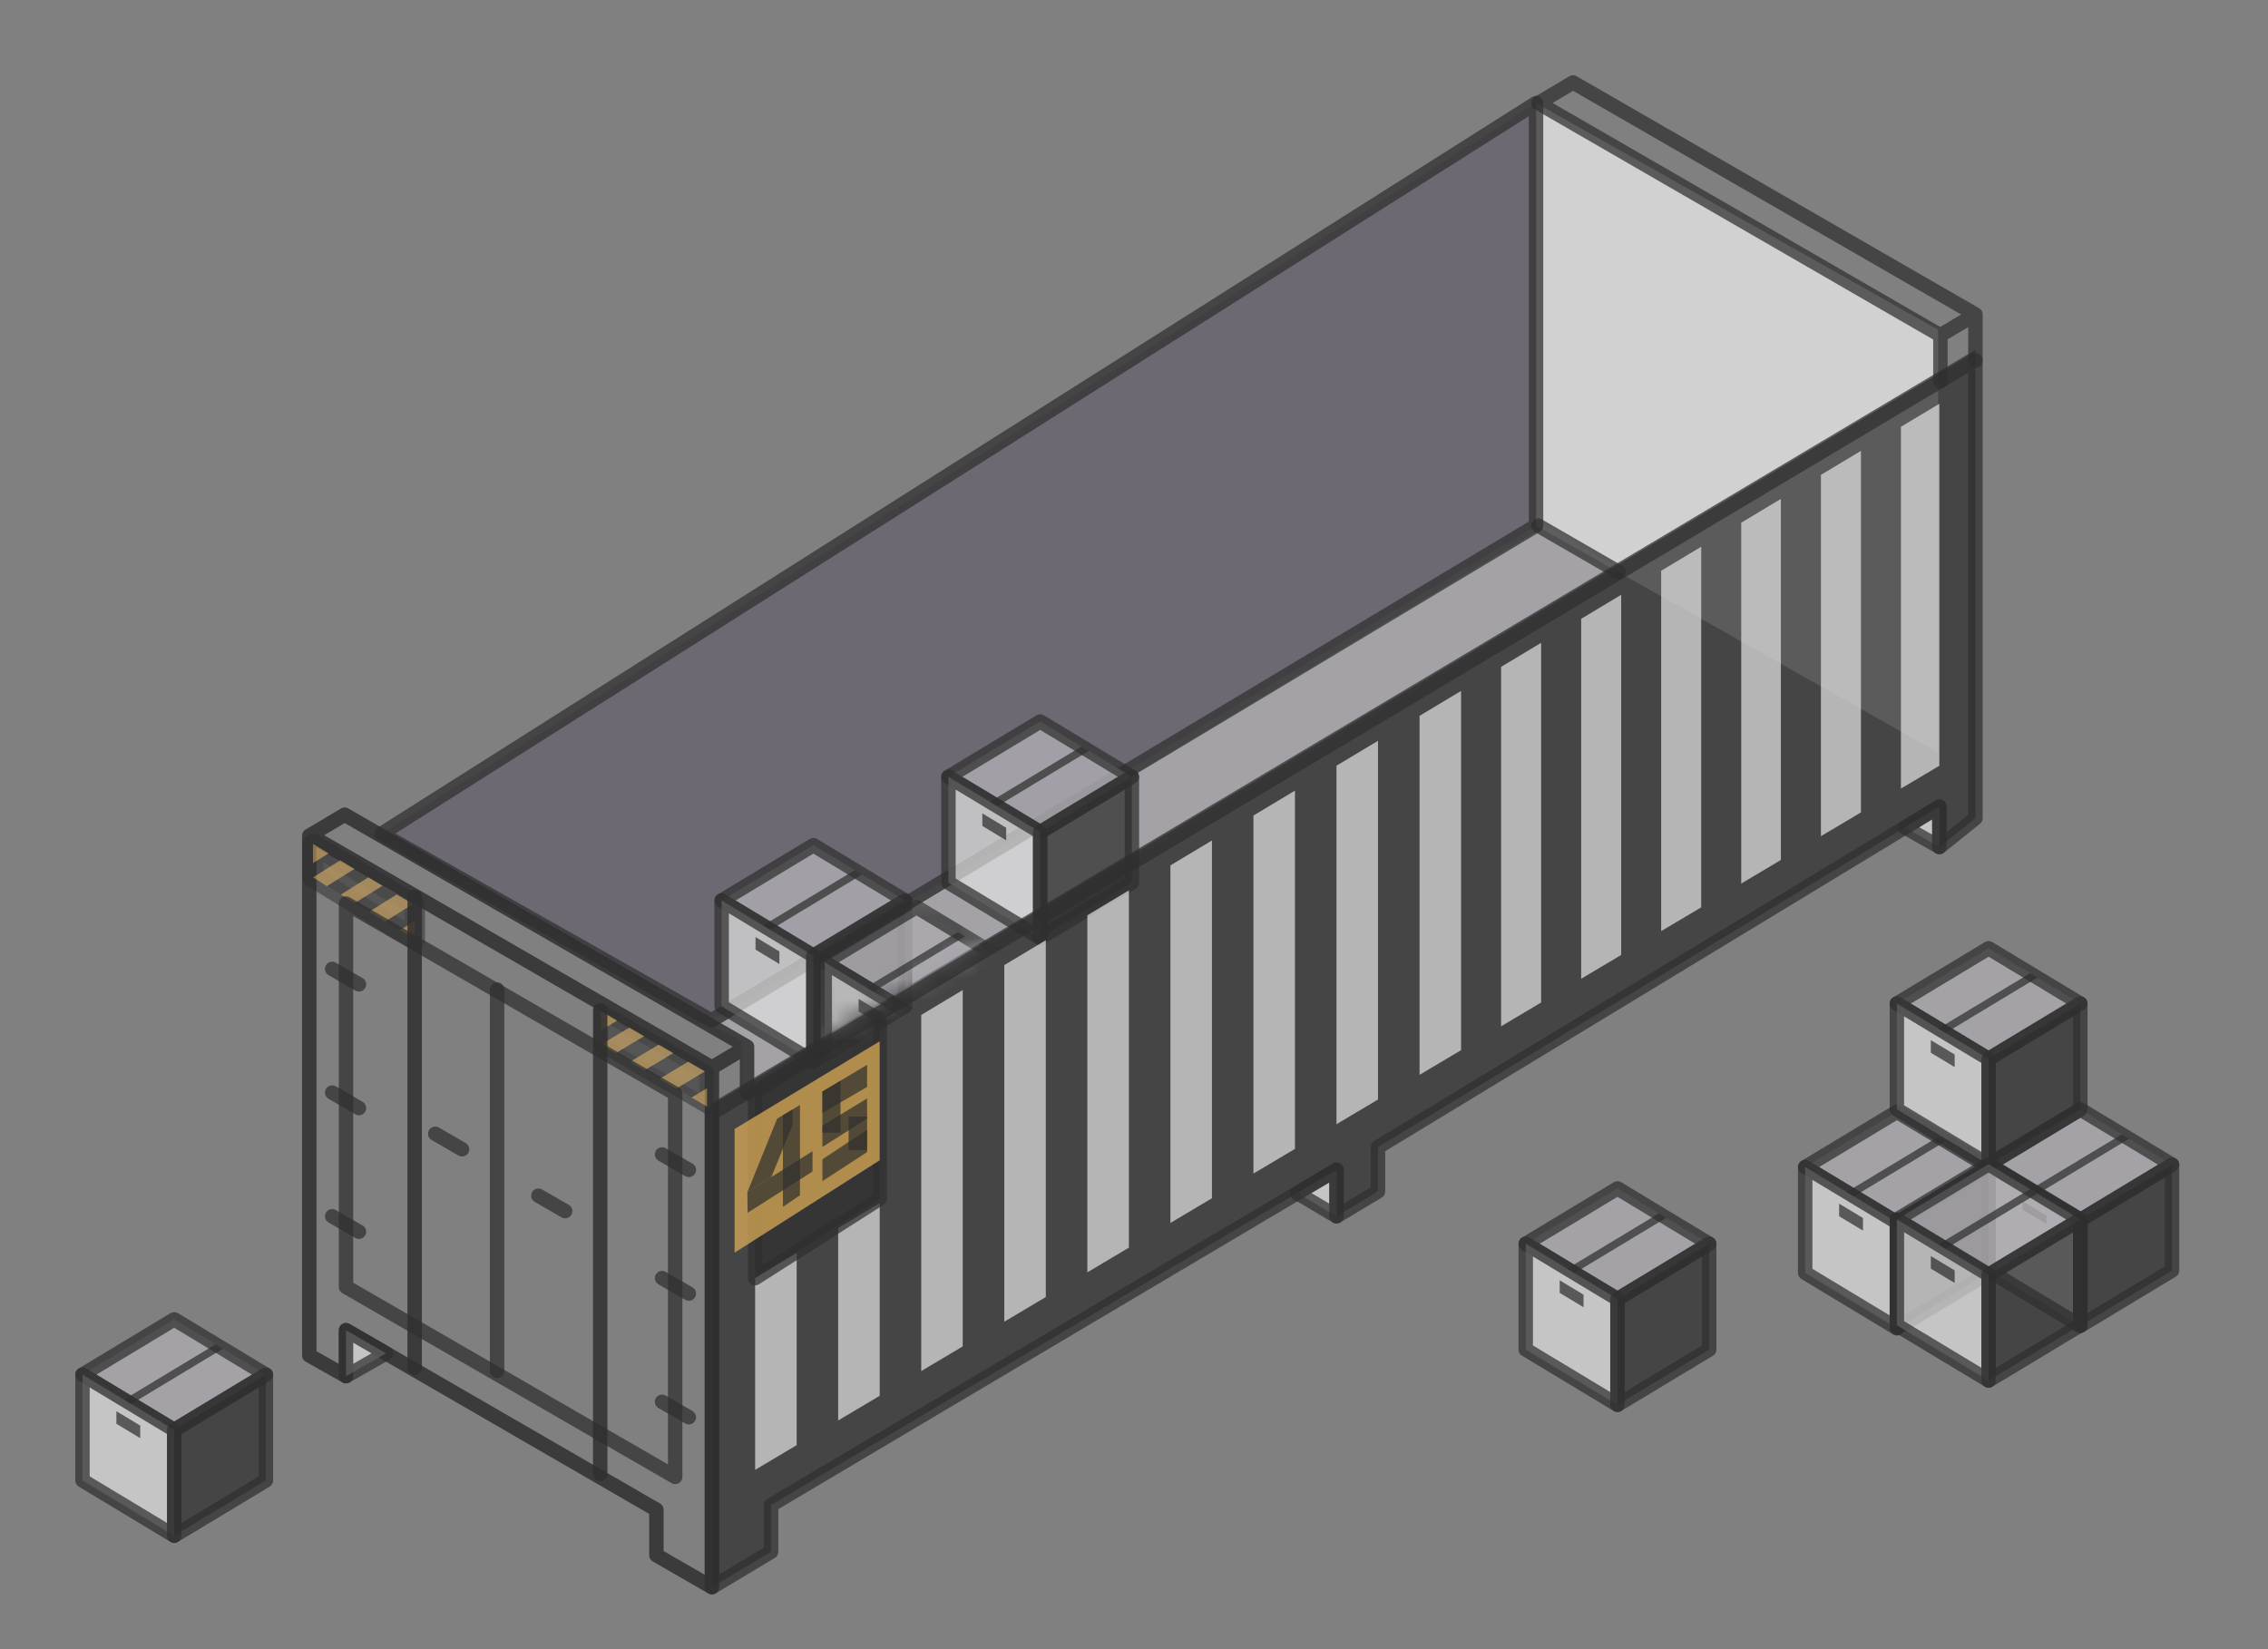 <svg width="110" height="80" viewBox="0 0 110 80" fill="none" xmlns="http://www.w3.org/2000/svg">
<rect x="0" y="0" width="110" height="80" fill="#808080" stroke="none"/>
<g opacity="0.75">
<path fill-rule="evenodd" clip-rule="evenodd" d="M4 66.682L8.449 69.365L12.897 66.682L8.449 64L4 66.682Z" fill="#BAB6BF" fill-opacity="0.85"/>
<path opacity="0.85" fill-rule="evenodd" clip-rule="evenodd" d="M12.897 66.683L8.449 64L4 66.683L8.449 69.365L12.897 66.683Z" stroke="#141414" stroke-opacity="0.85" stroke-width="0.7" stroke-linecap="round" stroke-linejoin="round"/>
<path opacity="0.85" fill-rule="evenodd" clip-rule="evenodd" d="M4 71.814L8.449 74.497V69.364L4 66.682V71.814Z" fill="white" fill-opacity="0.85"/>
<path opacity="0.85" fill-rule="evenodd" clip-rule="evenodd" d="M4 66.682V71.814L8.449 74.497V69.364L4 66.682Z" stroke="#141414" stroke-opacity="0.85" stroke-width="0.7" stroke-linecap="round" stroke-linejoin="round"/>
<path opacity="0.85" fill-rule="evenodd" clip-rule="evenodd" d="M8.449 69.364V74.497L12.898 71.815V66.682L8.449 69.364Z" fill="#141414" fill-opacity="0.85"/>
<path opacity="0.85" fill-rule="evenodd" clip-rule="evenodd" d="M8.449 69.364V74.497L12.898 71.815V66.682L8.449 69.364Z" stroke="#141414" stroke-opacity="0.85" stroke-width="0.7" stroke-linecap="round" stroke-linejoin="round"/>
<path opacity="0.85" fill-rule="evenodd" clip-rule="evenodd" d="M6.801 69.154L5.645 68.457V69.066L6.801 69.764V69.154Z" fill="#141414" fill-opacity="0.85"/>
<path opacity="0.85" fill-rule="evenodd" clip-rule="evenodd" d="M6.008 67.893L10.456 65.211L10.812 65.425L6.363 68.108L6.008 67.893Z" fill="#141414" fill-opacity="0.85"/>
<path fill-rule="evenodd" clip-rule="evenodd" d="M82.897 60.333L78.449 57.65L74 60.333L78.449 63.016L82.897 60.333Z" fill="#BAB6BF" fill-opacity="0.85"/>
<path opacity="0.85" fill-rule="evenodd" clip-rule="evenodd" d="M82.897 60.333L78.449 57.65L74 60.333L78.449 63.016L82.897 60.333Z" stroke="#141414" stroke-opacity="0.85" stroke-width="0.7" stroke-linecap="round" stroke-linejoin="round"/>
<path opacity="0.85" fill-rule="evenodd" clip-rule="evenodd" d="M74 60.332V65.465L78.449 68.147V63.015L74 60.332Z" fill="white" fill-opacity="0.85"/>
<path opacity="0.85" fill-rule="evenodd" clip-rule="evenodd" d="M74 60.332V65.465L78.449 68.147V63.015L74 60.332Z" stroke="#141414" stroke-opacity="0.85" stroke-width="0.7" stroke-linecap="round" stroke-linejoin="round"/>
<path opacity="0.85" fill-rule="evenodd" clip-rule="evenodd" d="M78.449 63.015V68.147L82.898 65.465V60.332L78.449 63.015Z" fill="#141414" fill-opacity="0.85"/>
<path opacity="0.85" fill-rule="evenodd" clip-rule="evenodd" d="M78.449 63.015V68.147L82.898 65.465V60.332L78.449 63.015Z" stroke="#141414" stroke-opacity="0.85" stroke-width="0.7" stroke-linecap="round" stroke-linejoin="round"/>
<path opacity="0.85" fill-rule="evenodd" clip-rule="evenodd" d="M76.803 62.805L75.647 62.107V62.717L76.803 63.415V62.805Z" fill="#141414" fill-opacity="0.85"/>
<path opacity="0.85" fill-rule="evenodd" clip-rule="evenodd" d="M76.008 61.544L80.456 58.861L80.812 59.076L76.363 61.758L76.008 61.544Z" fill="#141414" fill-opacity="0.85"/>
<path fill-rule="evenodd" clip-rule="evenodd" d="M96.45 56.614L92.001 53.932L87.553 56.614L92.001 59.297L96.45 56.614Z" fill="#BAB6BF" fill-opacity="0.85"/>
<path opacity="0.85" fill-rule="evenodd" clip-rule="evenodd" d="M96.45 56.614L92.001 53.932L87.553 56.614L92.001 59.297L96.45 56.614Z" stroke="#141414" stroke-opacity="0.85" stroke-width="0.7" stroke-linecap="round" stroke-linejoin="round"/>
<path opacity="0.85" fill-rule="evenodd" clip-rule="evenodd" d="M87.553 56.613V61.746L92.001 64.429V59.296L87.553 56.613Z" fill="white" fill-opacity="0.85"/>
<path opacity="0.85" fill-rule="evenodd" clip-rule="evenodd" d="M87.553 56.613V61.746L92.001 64.429V59.296L87.553 56.613Z" stroke="#141414" stroke-opacity="0.85" stroke-width="0.7" stroke-linecap="round" stroke-linejoin="round"/>
<path opacity="0.85" fill-rule="evenodd" clip-rule="evenodd" d="M92 59.296V64.429L96.448 61.746V56.613L92 59.296Z" fill="#141414" fill-opacity="0.85"/>
<path opacity="0.85" fill-rule="evenodd" clip-rule="evenodd" d="M92 59.296V64.429L96.448 61.746V56.613L92 59.296Z" stroke="#141414" stroke-opacity="0.85" stroke-width="0.7" stroke-linecap="round" stroke-linejoin="round"/>
<path opacity="0.85" fill-rule="evenodd" clip-rule="evenodd" d="M90.356 59.086L89.199 58.389V58.998L90.356 59.696V59.086Z" fill="#141414" fill-opacity="0.85"/>
<path opacity="0.85" fill-rule="evenodd" clip-rule="evenodd" d="M89.561 57.825L94.009 55.143L94.365 55.357L89.916 58.039L89.561 57.825Z" fill="#141414" fill-opacity="0.85"/>
<path fill-rule="evenodd" clip-rule="evenodd" d="M105.346 56.497L100.898 53.815L96.449 56.497L100.898 59.179L105.346 56.497Z" fill="#BAB6BF" fill-opacity="0.85"/>
<path opacity="0.85" fill-rule="evenodd" clip-rule="evenodd" d="M105.346 56.497L100.898 53.815L96.449 56.497L100.898 59.179L105.346 56.497Z" stroke="#141414" stroke-opacity="0.85" stroke-width="0.7" stroke-linecap="round" stroke-linejoin="round"/>
<path opacity="0.85" fill-rule="evenodd" clip-rule="evenodd" d="M96.449 56.498V61.631L100.898 64.313V59.181L96.449 56.498Z" fill="white" fill-opacity="0.85"/>
<path opacity="0.85" fill-rule="evenodd" clip-rule="evenodd" d="M96.449 56.498V61.631L100.898 64.313V59.181L96.449 56.498Z" stroke="#141414" stroke-opacity="0.85" stroke-width="0.7" stroke-linecap="round" stroke-linejoin="round"/>
<path opacity="0.85" fill-rule="evenodd" clip-rule="evenodd" d="M100.898 59.181V64.313L105.347 61.631V56.498L100.898 59.181Z" fill="#141414" fill-opacity="0.85"/>
<path opacity="0.85" fill-rule="evenodd" clip-rule="evenodd" d="M100.898 59.181V64.313L105.347 61.631V56.498L100.898 59.181Z" stroke="#141414" stroke-opacity="0.85" stroke-width="0.7" stroke-linecap="round" stroke-linejoin="round"/>
<path opacity="0.85" fill-rule="evenodd" clip-rule="evenodd" d="M99.253 58.971L98.096 58.273V58.681L99.253 59.378V58.971Z" fill="#141414" fill-opacity="0.85"/>
<path opacity="0.85" fill-rule="evenodd" clip-rule="evenodd" d="M98.459 57.708L102.907 55.025L103.263 55.24L98.815 57.922L98.459 57.708Z" fill="#141414" fill-opacity="0.85"/>
<path fill-rule="evenodd" clip-rule="evenodd" d="M100.897 48.683L96.448 46L92 48.683L96.448 51.365L100.897 48.683Z" fill="#BAB6BF" fill-opacity="0.85"/>
<path opacity="0.85" fill-rule="evenodd" clip-rule="evenodd" d="M100.897 48.683L96.448 46L92 48.683L96.448 51.365L100.897 48.683Z" stroke="#141414" stroke-opacity="0.85" stroke-width="0.7" stroke-linecap="round" stroke-linejoin="round"/>
<path opacity="0.85" fill-rule="evenodd" clip-rule="evenodd" d="M92 48.682V53.814L96.448 56.497V51.364L92 48.682Z" fill="white" fill-opacity="0.85"/>
<path opacity="0.85" fill-rule="evenodd" clip-rule="evenodd" d="M92 48.682V53.814L96.448 56.497V51.364L92 48.682Z" stroke="#141414" stroke-opacity="0.85" stroke-width="0.7" stroke-linecap="round" stroke-linejoin="round"/>
<path opacity="0.85" fill-rule="evenodd" clip-rule="evenodd" d="M96.449 51.364V56.497L100.898 53.815V48.682L96.449 51.364Z" fill="#141414" fill-opacity="0.85"/>
<path opacity="0.85" fill-rule="evenodd" clip-rule="evenodd" d="M96.449 51.364V56.497L100.898 53.815V48.682L96.449 51.364Z" stroke="#141414" stroke-opacity="0.85" stroke-width="0.7" stroke-linecap="round" stroke-linejoin="round"/>
<path opacity="0.85" fill-rule="evenodd" clip-rule="evenodd" d="M94.803 51.154L93.647 50.457V51.067L94.803 51.764V51.154Z" fill="#141414" fill-opacity="0.85"/>
<path opacity="0.85" fill-rule="evenodd" clip-rule="evenodd" d="M94.01 49.894L98.458 47.211L98.814 47.425L94.365 50.108L94.01 49.894Z" fill="#141414" fill-opacity="0.85"/>
<path fill-rule="evenodd" clip-rule="evenodd" d="M100.897 59.155L96.448 56.473L92 59.155L96.448 61.838L100.897 59.155Z" fill="#BAB6BF" fill-opacity="0.85"/>
<path opacity="0.85" fill-rule="evenodd" clip-rule="evenodd" d="M100.897 59.155L96.448 56.473L92 59.155L96.448 61.838L100.897 59.155Z" stroke="#141414" stroke-opacity="0.85" stroke-width="0.7" stroke-linecap="round" stroke-linejoin="round"/>
<path opacity="0.85" fill-rule="evenodd" clip-rule="evenodd" d="M92 59.154V64.287L96.448 66.969V61.837L92 59.154Z" fill="white" fill-opacity="0.85"/>
<path opacity="0.85" fill-rule="evenodd" clip-rule="evenodd" d="M92 59.154V64.287L96.448 66.969V61.837L92 59.154Z" stroke="#141414" stroke-opacity="0.85" stroke-width="0.7" stroke-linecap="round" stroke-linejoin="round"/>
<path opacity="0.85" fill-rule="evenodd" clip-rule="evenodd" d="M96.449 61.837V66.969L100.898 64.287V59.154L96.449 61.837Z" fill="#141414" fill-opacity="0.85"/>
<path opacity="0.85" fill-rule="evenodd" clip-rule="evenodd" d="M96.449 61.837V66.969L100.898 64.287V59.154L96.449 61.837Z" stroke="#141414" stroke-opacity="0.85" stroke-width="0.7" stroke-linecap="round" stroke-linejoin="round"/>
<path opacity="0.85" fill-rule="evenodd" clip-rule="evenodd" d="M94.803 61.627L93.647 60.93V61.539L94.803 62.237V61.627Z" fill="#141414" fill-opacity="0.85"/>
<path opacity="0.85" fill-rule="evenodd" clip-rule="evenodd" d="M94.01 60.366L98.458 57.684L98.814 57.898L94.365 60.581L94.01 60.366Z" fill="#141414" fill-opacity="0.85"/>
</g>
<g opacity="0.75">
<path d="M36.001 50.5L34.682 49.819L75.001 25.5L78.487 27.562L36.001 53V50.5Z" fill="#BAB6BF" fill-opacity="0.85"/>
<path d="M74.5 25.5V5L94 16V36.5L74.5 25.5Z" fill="white" fill-opacity="0.85"/>
<path opacity="0.85" d="M74.5 25.5L34.5 49.5L18.5 40.447L74.5 5V25.5Z" fill="#5D5668" fill-opacity="0.85" stroke="#141414" stroke-opacity="0.85" stroke-width="0.7" stroke-linecap="round" stroke-linejoin="round"/>
<path fill-rule="evenodd" clip-rule="evenodd" d="M35 43.682L39.449 46.365L43.897 43.682L39.449 41L35 43.682Z" fill="#BAB6BF" fill-opacity="0.85"/>
<path opacity="0.85" fill-rule="evenodd" clip-rule="evenodd" d="M43.897 43.683L39.449 41L35 43.683L39.449 46.365L43.897 43.683Z" stroke="#141414" stroke-opacity="0.85" stroke-width="0.7" stroke-linecap="round" stroke-linejoin="round"/>
<path opacity="0.85" fill-rule="evenodd" clip-rule="evenodd" d="M35 48.814L39.449 51.497V46.364L35 43.682V48.814Z" fill="white" fill-opacity="0.85"/>
<path opacity="0.85" fill-rule="evenodd" clip-rule="evenodd" d="M35 43.682V48.814L39.449 51.497V46.364L35 43.682Z" stroke="#141414" stroke-opacity="0.85" stroke-width="0.7" stroke-linecap="round" stroke-linejoin="round"/>
<path opacity="0.85" fill-rule="evenodd" clip-rule="evenodd" d="M39.449 46.364V51.497L43.898 48.815V43.682L39.449 46.364Z" fill="#141414" fill-opacity="0.85"/>
<path opacity="0.85" fill-rule="evenodd" clip-rule="evenodd" d="M39.449 46.364V51.497L43.898 48.815V43.682L39.449 46.364Z" stroke="#141414" stroke-opacity="0.85" stroke-width="0.7" stroke-linecap="round" stroke-linejoin="round"/>
<path opacity="0.85" fill-rule="evenodd" clip-rule="evenodd" d="M37.801 46.154L36.645 45.457V46.066L37.801 46.764V46.154Z" fill="#141414" fill-opacity="0.85"/>
<path opacity="0.85" fill-rule="evenodd" clip-rule="evenodd" d="M37.008 44.893L41.456 42.211L41.812 42.425L37.363 45.108L37.008 44.893Z" fill="#141414" fill-opacity="0.85"/>
<path fill-rule="evenodd" clip-rule="evenodd" d="M46 37.682L50.449 40.365L54.897 37.682L50.449 35L46 37.682Z" fill="#BAB6BF" fill-opacity="0.85"/>
<path opacity="0.85" fill-rule="evenodd" clip-rule="evenodd" d="M54.897 37.683L50.449 35L46 37.683L50.449 40.365L54.897 37.683Z" stroke="#141414" stroke-opacity="0.85" stroke-width="0.7" stroke-linecap="round" stroke-linejoin="round"/>
<path opacity="0.85" fill-rule="evenodd" clip-rule="evenodd" d="M46 42.814L50.449 45.497V40.364L46 37.682V42.814Z" fill="white" fill-opacity="0.85"/>
<path opacity="0.85" fill-rule="evenodd" clip-rule="evenodd" d="M46 37.682V42.814L50.449 45.497V40.364L46 37.682Z" stroke="#141414" stroke-opacity="0.85" stroke-width="0.7" stroke-linecap="round" stroke-linejoin="round"/>
<path opacity="0.85" fill-rule="evenodd" clip-rule="evenodd" d="M50.449 40.364V45.497L54.898 42.815V37.682L50.449 40.364Z" fill="#141414" fill-opacity="0.85"/>
<path opacity="0.85" fill-rule="evenodd" clip-rule="evenodd" d="M50.449 40.364V45.497L54.898 42.815V37.682L50.449 40.364Z" stroke="#141414" stroke-opacity="0.85" stroke-width="0.7" stroke-linecap="round" stroke-linejoin="round"/>
<path opacity="0.85" fill-rule="evenodd" clip-rule="evenodd" d="M48.801 40.154L47.645 39.457V40.066L48.801 40.764V40.154Z" fill="#141414" fill-opacity="0.85"/>
<path opacity="0.85" fill-rule="evenodd" clip-rule="evenodd" d="M48.008 38.893L52.456 36.211L52.812 36.425L48.363 39.108L48.008 38.893Z" fill="#141414" fill-opacity="0.85"/>
<path opacity="0.85" d="M95.81 15.251L94.106 16.265L74.611 5L76.294 4L95.81 15.251ZM95.81 15.251V17.5M94.111 18.5V16.262M74.611 25.5L78.5 27.747" stroke="#141414" stroke-opacity="0.85" stroke-width="0.7" stroke-linecap="round" stroke-linejoin="round"/>
<path d="M15.035 40.52L15 40.541V65.752L16.782 66.755V64.526L31.836 73.237V75.444L34.529 76.994V51.785M15.035 40.52L34.529 51.785M15.035 40.52L16.718 39.52L36.233 50.771M34.529 51.785L36.233 50.771M36.233 50.771V53" stroke="#141414" stroke-opacity="0.85" stroke-width="0.7" stroke-linecap="round" stroke-linejoin="round"/>
<path opacity="0.85" fill-rule="evenodd" clip-rule="evenodd" d="M34.529 53.5V76.994L37.398 75.275V73.006L64.821 56.745V59L66.835 57.793V55.644L94.061 39.125V41.095L95.809 39.688V16.967L34.529 53.5Z" fill="#141414" fill-opacity="0.85"/>
<g opacity="0.85">
<g opacity="0.85">
<path opacity="0.85" fill-rule="evenodd" clip-rule="evenodd" d="M34.289 53.674L29.148 50.671V49.049L34.289 52.027V53.674Z" fill="#141414" fill-opacity="0.85" stroke="#141414" stroke-opacity="0.85" stroke-width="0.7" stroke-linejoin="round"/>
<path opacity="0.85" fill-rule="evenodd" clip-rule="evenodd" d="M31.948 50.672L30.553 51.51L31.261 51.92L32.657 51.083L31.948 50.672Z" fill="#FFBE4A" fill-opacity="0.85"/>
<path opacity="0.85" fill-rule="evenodd" clip-rule="evenodd" d="M33.38 51.5L31.984 52.337L32.797 52.809L34.192 51.971L33.38 51.5Z" fill="#FFBE4A" fill-opacity="0.85"/>
<path opacity="0.85" fill-rule="evenodd" clip-rule="evenodd" d="M30.523 49.846L29.148 50.671L29.848 51.1L31.243 50.263L30.523 49.846Z" fill="#FFBE4A" fill-opacity="0.85"/>
<path opacity="0.85" fill-rule="evenodd" clip-rule="evenodd" d="M29.148 49.049V49.979L29.936 49.506L29.148 49.049Z" fill="#FFBE4A" fill-opacity="0.85"/>
<path opacity="0.85" fill-rule="evenodd" clip-rule="evenodd" d="M34.29 52.789L33.539 53.24L34.29 53.675V52.789Z" fill="#FFBE4A" fill-opacity="0.85"/>
</g>
<g opacity="0.85">
<path opacity="0.85" fill-rule="evenodd" clip-rule="evenodd" d="M20.112 45.562L15.182 42.56V40.938L20.112 43.912V45.562Z" fill="#141414" fill-opacity="0.85" stroke="#141414" stroke-opacity="0.85" stroke-linejoin="round"/>
<path opacity="0.85" fill-rule="evenodd" clip-rule="evenodd" d="M17.867 42.559L16.529 43.396L17.209 43.807L18.547 42.969L17.867 42.559Z" fill="#FFBE4A" fill-opacity="0.85"/>
<path opacity="0.85" fill-rule="evenodd" clip-rule="evenodd" d="M19.24 43.391L17.902 44.228L18.682 44.699L20.02 43.862L19.24 43.391Z" fill="#FFBE4A" fill-opacity="0.85"/>
<path opacity="0.85" fill-rule="evenodd" clip-rule="evenodd" d="M16.5 41.734L15.182 42.56L15.852 42.989L17.19 42.151L16.5 41.734Z" fill="#FFBE4A" fill-opacity="0.85"/>
<path opacity="0.85" fill-rule="evenodd" clip-rule="evenodd" d="M15.182 40.938V41.868L15.937 41.395L15.182 40.938Z" fill="#FFBE4A" fill-opacity="0.85"/>
<path opacity="0.85" fill-rule="evenodd" clip-rule="evenodd" d="M20.11 44.676L19.391 45.127L20.11 45.562V44.676Z" fill="#FFBE4A" fill-opacity="0.85"/>
</g>
</g>
<path opacity="0.85" fill-rule="evenodd" clip-rule="evenodd" d="M16.781 62.422V62.427L32.747 71.643V53.055L16.781 43.83V62.422Z" stroke="#141414" stroke-opacity="0.85" stroke-width="0.7" stroke-linecap="round" stroke-linejoin="round"/>
<path opacity="0.85" d="M24.111 48V66.5" stroke="#141414" stroke-opacity="0.85" stroke-width="0.7" stroke-linecap="round" stroke-linejoin="round"/>
<path d="M29.111 49V71.5M20.111 43.5V66.349" stroke="#141414" stroke-opacity="0.85" stroke-width="0.7" stroke-linecap="round" stroke-linejoin="round"/>
<path opacity="0.85" d="M17.41 47.75L16.111 47" stroke="#141414" stroke-opacity="0.85" stroke-width="0.7" stroke-linecap="round" stroke-linejoin="round"/>
<path opacity="0.85" d="M33.41 56.75L32.111 56" stroke="#141414" stroke-opacity="0.85" stroke-width="0.7" stroke-linecap="round" stroke-linejoin="round"/>
<path opacity="0.85" d="M27.41 58.75L26.111 58" stroke="#141414" stroke-opacity="0.85" stroke-width="0.7" stroke-linecap="round" stroke-linejoin="round"/>
<path opacity="0.85" d="M22.41 55.75L21.111 55" stroke="#141414" stroke-opacity="0.85" stroke-width="0.7" stroke-linecap="round" stroke-linejoin="round"/>
<path opacity="0.85" d="M17.41 53.75L16.111 53" stroke="#141414" stroke-opacity="0.85" stroke-width="0.7" stroke-linecap="round" stroke-linejoin="round"/>
<path opacity="0.85" d="M33.41 62.75L32.111 62" stroke="#141414" stroke-opacity="0.85" stroke-width="0.7" stroke-linecap="round" stroke-linejoin="round"/>
<path opacity="0.85" d="M17.41 59.75L16.111 59" stroke="#141414" stroke-opacity="0.85" stroke-width="0.7" stroke-linecap="round" stroke-linejoin="round"/>
<path opacity="0.85" d="M33.41 68.75L32.111 68" stroke="#141414" stroke-opacity="0.85" stroke-width="0.7" stroke-linecap="round" stroke-linejoin="round"/>
<path opacity="0.85" fill-rule="evenodd" clip-rule="evenodd" d="M94.061 41.082L92.391 40.139L94.061 39.125V41.082Z" fill="white" fill-opacity="0.85"/>
<path opacity="0.85" fill-rule="evenodd" clip-rule="evenodd" d="M94.061 41.082L92.391 40.139L94.061 39.125V41.082Z" stroke="#141414" stroke-opacity="0.85" stroke-width="0.7" stroke-linecap="round" stroke-linejoin="round"/>
<path opacity="0.85" fill-rule="evenodd" clip-rule="evenodd" d="M16.781 66.757L18.724 65.65L16.781 64.527V66.757Z" fill="white" fill-opacity="0.85"/>
<path opacity="0.85" fill-rule="evenodd" clip-rule="evenodd" d="M16.781 66.757L18.724 65.65L16.781 64.527V66.757Z" stroke="#141414" stroke-opacity="0.85" stroke-width="0.7" stroke-linecap="round" stroke-linejoin="round"/>
<path opacity="0.85" fill-rule="evenodd" clip-rule="evenodd" d="M64.822 56.746V59.002L62.92 57.874L64.822 56.746Z" fill="white" fill-opacity="0.85"/>
<path opacity="0.85" fill-rule="evenodd" clip-rule="evenodd" d="M64.822 56.746V59.002L62.92 57.874L64.822 56.746Z" stroke="#141414" stroke-opacity="0.85" stroke-width="0.7" stroke-linecap="round" stroke-linejoin="round"/>
<path opacity="0.85" fill-rule="evenodd" clip-rule="evenodd" d="M48.709 64.115L50.723 62.918V45.607L48.709 46.816V64.115Z" fill="white" fill-opacity="0.85"/>
<path opacity="0.85" fill-rule="evenodd" clip-rule="evenodd" d="M52.738 61.721L54.752 60.523V43.19L52.738 44.399V61.721Z" fill="white" fill-opacity="0.85"/>
<path opacity="0.85" fill-rule="evenodd" clip-rule="evenodd" d="M60.793 56.929L62.807 55.732V38.352L60.793 39.561V56.929Z" fill="white" fill-opacity="0.85"/>
<path opacity="0.85" fill-rule="evenodd" clip-rule="evenodd" d="M64.82 54.535L66.835 53.337V35.934L64.82 37.143V54.535Z" fill="white" fill-opacity="0.85"/>
<path opacity="0.85" fill-rule="evenodd" clip-rule="evenodd" d="M68.85 52.14L70.864 50.942V33.516L68.85 34.725V52.14Z" fill="white" fill-opacity="0.85"/>
<path opacity="0.85" fill-rule="evenodd" clip-rule="evenodd" d="M72.805 49.786L74.746 48.632V31.184L72.805 32.349V49.786Z" fill="white" fill-opacity="0.85"/>
<path opacity="0.85" fill-rule="evenodd" clip-rule="evenodd" d="M76.688 47.479L78.629 46.325V28.854L76.688 30.019V47.479Z" fill="white" fill-opacity="0.85"/>
<path opacity="0.85" fill-rule="evenodd" clip-rule="evenodd" d="M80.568 45.169L82.51 44.015V26.521L80.568 27.687V45.169Z" fill="white" fill-opacity="0.85"/>
<path opacity="0.85" fill-rule="evenodd" clip-rule="evenodd" d="M84.451 42.861L86.374 41.717V24.201L84.451 25.356V42.861Z" fill="white" fill-opacity="0.85"/>
<path opacity="0.85" fill-rule="evenodd" clip-rule="evenodd" d="M88.316 40.563L90.258 39.41V21.871L88.316 23.036V40.563Z" fill="white" fill-opacity="0.85"/>
<path opacity="0.85" fill-rule="evenodd" clip-rule="evenodd" d="M92.197 38.254L94.061 37.146V19.586L92.197 20.705V38.254Z" fill="white" fill-opacity="0.85"/>
<path opacity="0.85" fill-rule="evenodd" clip-rule="evenodd" d="M38.639 60.781L36.625 61.99V71.302L38.639 70.104V60.781Z" fill="white" fill-opacity="0.85"/>
<path opacity="0.85" fill-rule="evenodd" clip-rule="evenodd" d="M40.652 68.907L42.666 67.709V58.363L40.652 59.573V68.907Z" fill="white" fill-opacity="0.85"/>
<path opacity="0.85" fill-rule="evenodd" clip-rule="evenodd" d="M44.68 66.51L46.694 65.313V48.025L44.68 49.235V66.51Z" fill="white" fill-opacity="0.85"/>
<path opacity="0.85" fill-rule="evenodd" clip-rule="evenodd" d="M56.766 59.324L58.78 58.127V40.77L56.766 41.979V59.324Z" fill="white" fill-opacity="0.85"/>
<path opacity="0.85" fill-rule="evenodd" clip-rule="evenodd" d="M36.625 62.001L42.667 58.149V49.312L36.625 52.94V62.001Z" fill="#141414" fill-opacity="0.85"/>
<path opacity="0.85" fill-rule="evenodd" clip-rule="evenodd" d="M36.625 62.001L42.667 58.149V49.312L36.625 52.94V62.001Z" stroke="#141414" stroke-opacity="0.85" stroke-width="0.7" stroke-linecap="round" stroke-linejoin="round"/>
<path opacity="0.85" fill-rule="evenodd" clip-rule="evenodd" d="M35.629 60.766L42.665 56.285V50.514L35.629 54.765V60.766Z" fill="#FFBE4A" fill-opacity="0.85"/>
<path opacity="0.85" fill-rule="evenodd" clip-rule="evenodd" d="M37.973 54.098L38.799 53.603V57.98L37.973 58.545V54.098Z" fill="#141414" fill-opacity="0.85"/>
<path opacity="0.85" fill-rule="evenodd" clip-rule="evenodd" d="M39.887 52.95L40.765 52.424V54.944H39.887V52.95Z" fill="#141414" fill-opacity="0.85"/>
<path opacity="0.85" fill-rule="evenodd" clip-rule="evenodd" d="M37.692 54.266L36.25 57.83L37.412 57.099L38.44 54.57V53.818L37.692 54.266Z" fill="#141414" fill-opacity="0.85"/>
<path opacity="0.85" fill-rule="evenodd" clip-rule="evenodd" d="M36.248 57.83L39.407 55.844V56.829L36.26 58.831L36.248 57.83Z" fill="#141414" fill-opacity="0.85"/>
<path opacity="0.85" fill-rule="evenodd" clip-rule="evenodd" d="M39.887 52.948L42.054 51.654V52.727L39.887 53.989V52.948Z" fill="#141414" fill-opacity="0.85"/>
<path opacity="0.85" fill-rule="evenodd" clip-rule="evenodd" d="M41.158 55.783H42.054V54.164H41.158V55.783Z" fill="#141414" fill-opacity="0.85"/>
<path opacity="0.85" fill-rule="evenodd" clip-rule="evenodd" d="M39.887 54.606L42.054 53.283V54.264L39.887 55.64V54.606Z" fill="#141414" fill-opacity="0.85"/>
<path opacity="0.85" fill-rule="evenodd" clip-rule="evenodd" d="M39.887 56.239L42.054 54.801V55.887L39.887 57.295V56.239Z" fill="#141414" fill-opacity="0.85"/>
<mask id="mask0_2167_355602" style="mask-type:alpha" maskUnits="userSpaceOnUse" x="39" y="43" width="10" height="8">
<path d="M39.5 50.5L39 45L45 43L49 45L39.5 50.5Z" fill="#D9D9D9"/>
</mask>
<g mask="url(#mask0_2167_355602)">
<path fill-rule="evenodd" clip-rule="evenodd" d="M40 46.682L44.449 49.365L48.897 46.682L44.449 44L40 46.682Z" fill="#BAB6BF" fill-opacity="0.85"/>
<path opacity="0.85" fill-rule="evenodd" clip-rule="evenodd" d="M48.897 46.683L44.449 44L40 46.683L44.449 49.365L48.897 46.683Z" stroke="#141414" stroke-opacity="0.85" stroke-width="0.7" stroke-linecap="round" stroke-linejoin="round"/>
<path opacity="0.85" fill-rule="evenodd" clip-rule="evenodd" d="M40 51.814L44.449 54.497V49.364L40 46.682V51.814Z" fill="white" fill-opacity="0.85"/>
<path opacity="0.85" fill-rule="evenodd" clip-rule="evenodd" d="M40 46.682V51.814L44.449 54.497V49.364L40 46.682Z" stroke="#141414" stroke-opacity="0.85" stroke-width="0.7" stroke-linecap="round" stroke-linejoin="round"/>
<path opacity="0.85" fill-rule="evenodd" clip-rule="evenodd" d="M44.449 49.364V54.497L48.898 51.815V46.682L44.449 49.364Z" fill="#141414" fill-opacity="0.85"/>
<path opacity="0.85" fill-rule="evenodd" clip-rule="evenodd" d="M44.449 49.364V54.497L48.898 51.815V46.682L44.449 49.364Z" stroke="#141414" stroke-opacity="0.85" stroke-width="0.7" stroke-linecap="round" stroke-linejoin="round"/>
<path opacity="0.85" fill-rule="evenodd" clip-rule="evenodd" d="M42.801 49.154L41.645 48.457V49.066L42.801 49.764V49.154Z" fill="#141414" fill-opacity="0.85"/>
<path opacity="0.85" fill-rule="evenodd" clip-rule="evenodd" d="M42.008 47.893L46.456 45.211L46.812 45.425L42.363 48.108L42.008 47.893Z" fill="#141414" fill-opacity="0.85"/>
</g>
<path opacity="0.85" fill-rule="evenodd" clip-rule="evenodd" d="M34.529 54V76.995L37.398 75.275V73.007L64.821 56.746V59.001L66.835 57.794V55.645L94.061 39.126V41.096L95.809 39.689V17.467L34.529 54Z" stroke="#141414" stroke-opacity="0.85" stroke-width="0.7" stroke-linecap="round" stroke-linejoin="round"/>
</g>
</svg>
